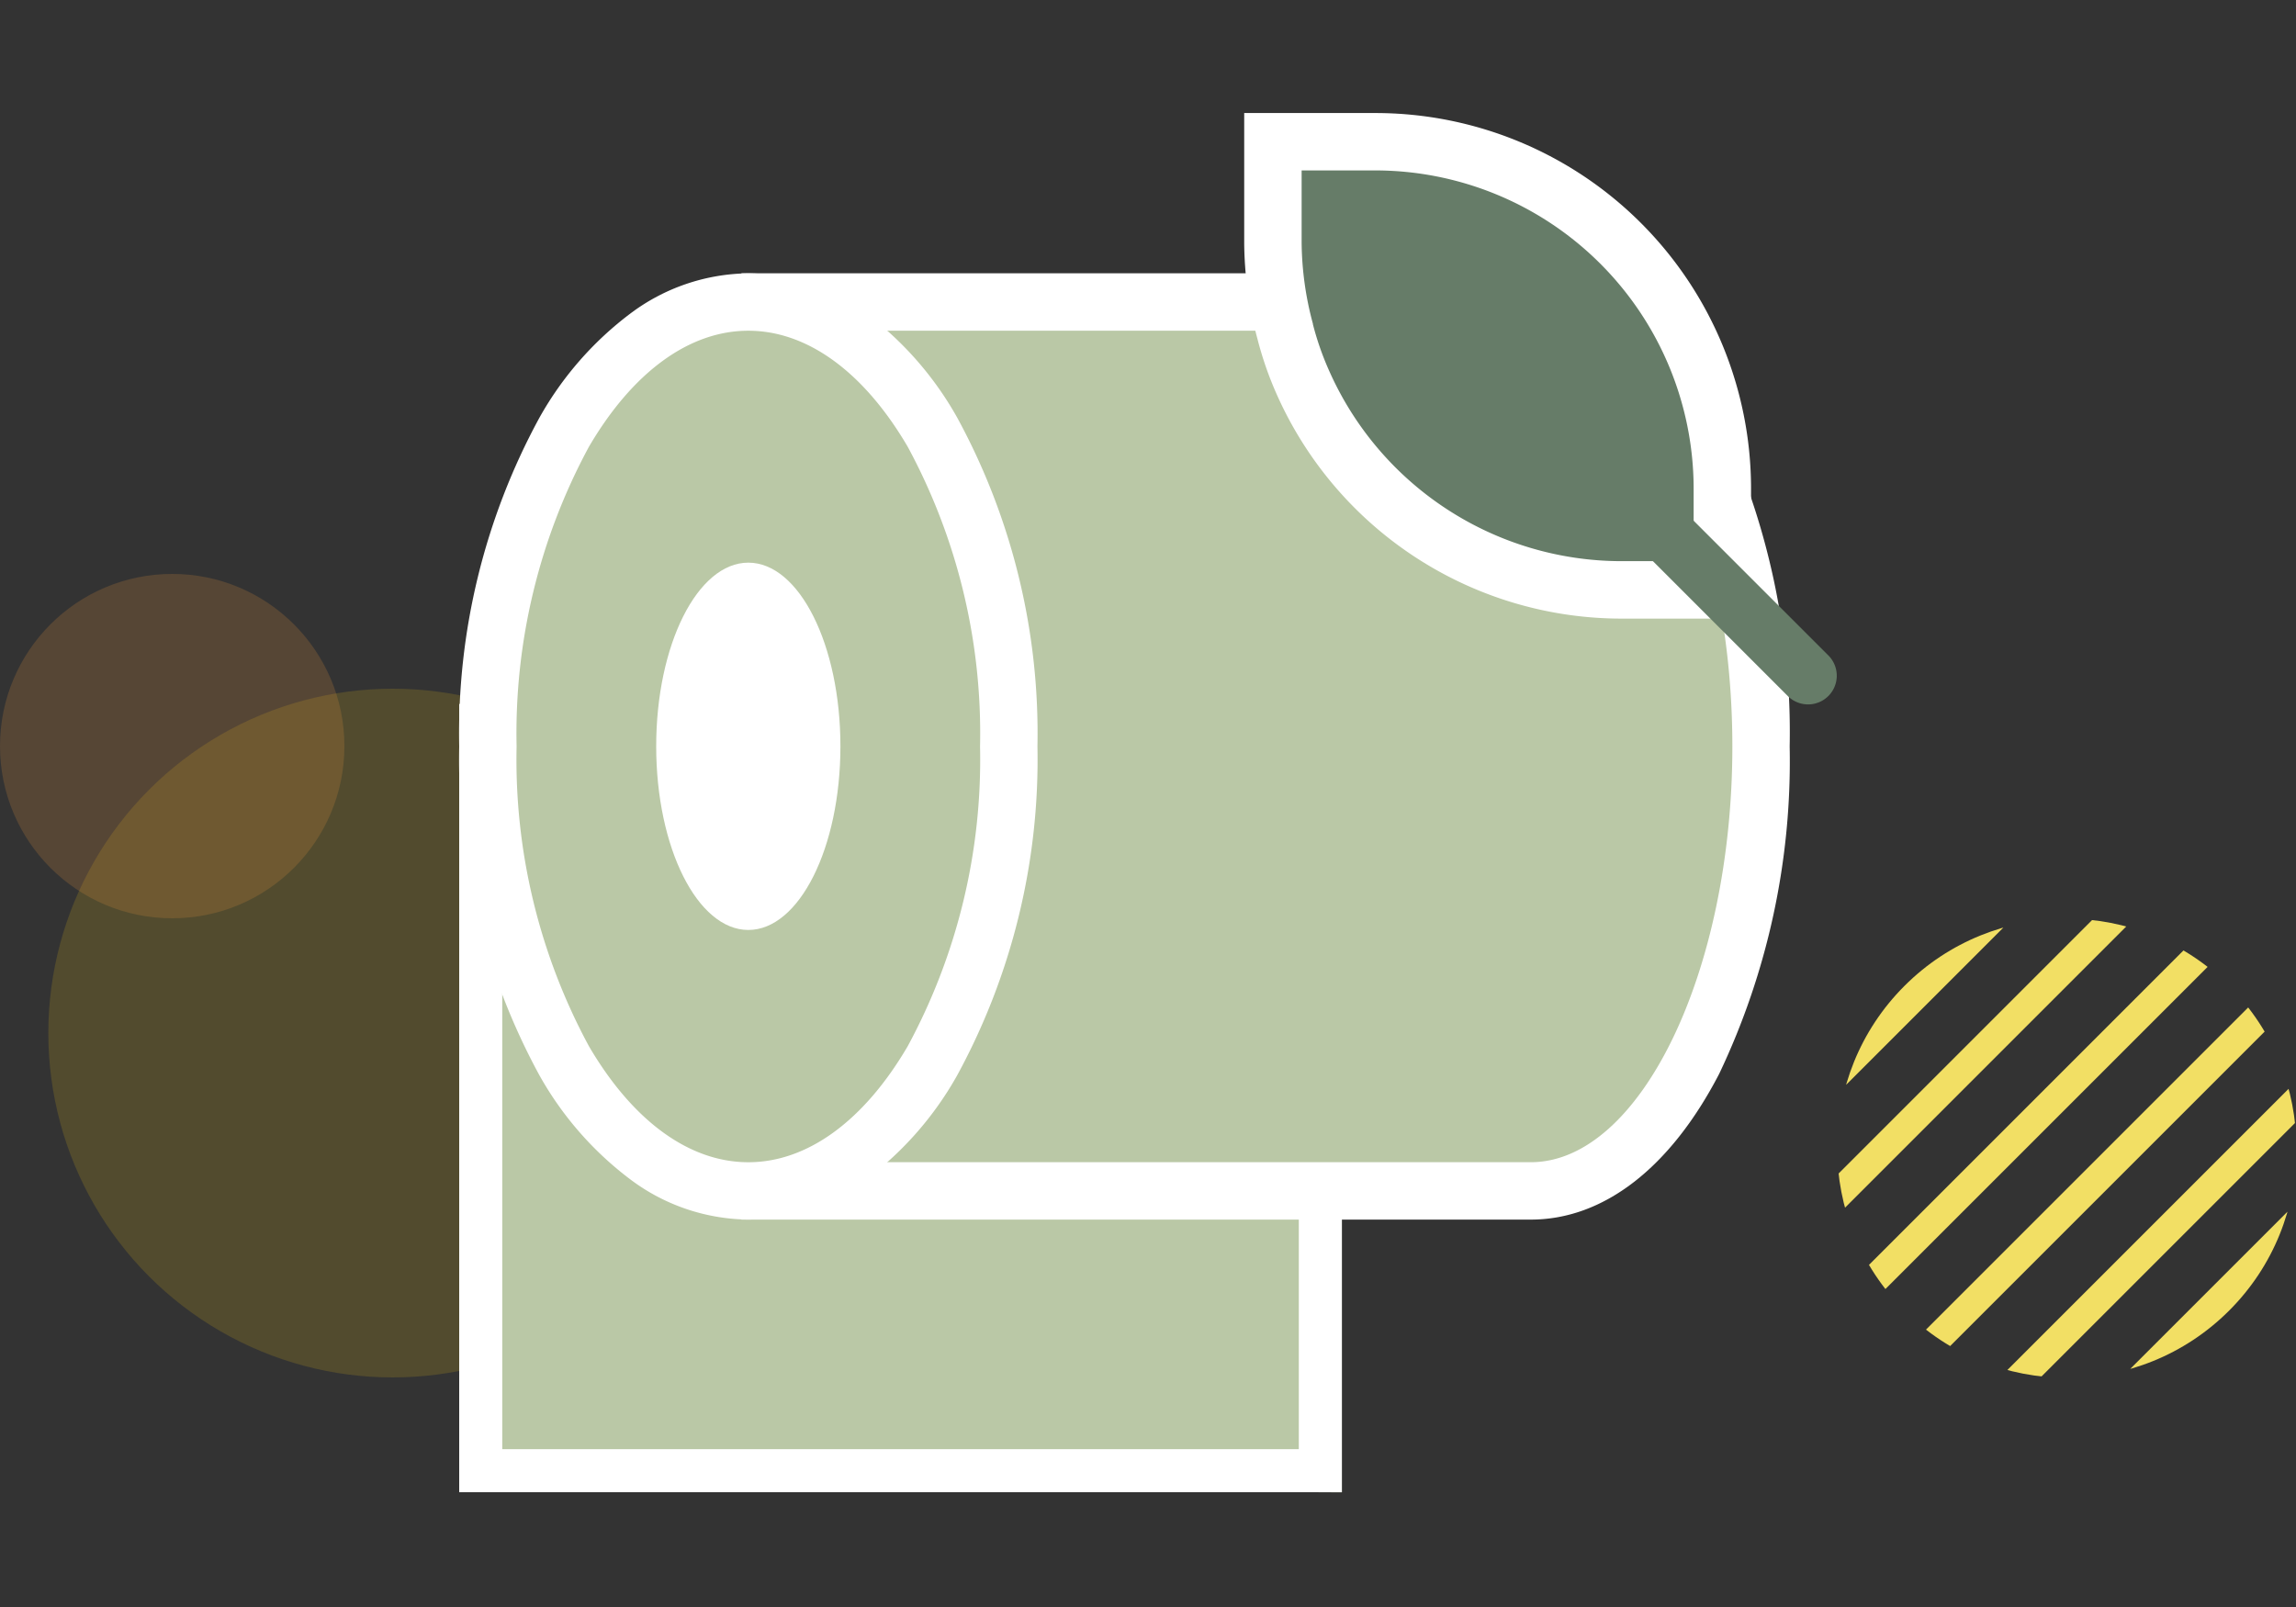 <svg xmlns="http://www.w3.org/2000/svg" xmlns:xlink="http://www.w3.org/1999/xlink" width="80" height="56" viewBox="0 0 80 56">
  <rect x="0" y="0" width="80" height="56" fill="#333333" stroke="none"/>
  <defs>
    <clipPath id="clip-path">
      <rect id="mask" width="80" height="48" fill="red" opacity="0.1"/>
    </clipPath>
    <clipPath id="clip-path-2">
      <circle id="타원_15" data-name="타원 15" cx="8" cy="8" r="8" fill="#eeca1a"/>
    </clipPath>
  </defs>
  <g id="ico_80_SKIET_on" transform="translate(12 4)">
    <rect id="container" width="80" height="56" transform="translate(-12 -4)" fill="none" opacity="0.1"/>
    <g id="꾸밈요소" transform="translate(-12 -4)" clip-path="url(#clip-path)">
      <circle id="타원_14" data-name="타원 14" cx="12" cy="12" r="12" transform="translate(1.684 24)" fill="#d1ad1c" opacity="0.2"/>
      <circle id="타원_16" data-name="타원 16" cx="6" cy="6" r="6" transform="translate(0 20)" fill="#e3913f" opacity="0.2"/>
      <g id="마스크_그룹_1" data-name="마스크 그룹 1" transform="translate(72.014 28.7) rotate(45)" clip-path="url(#clip-path-2)">
        <g id="합치기_4" data-name="합치기 4" transform="translate(0 -2)">
          <path id="패스_1858" data-name="패스 1858" d="M15.5,18.5h0V.5h0Zm-9,0h0V.5h0Z" fill="#fff"/>
          <path id="패스_1859" data-name="패스 1859" d="M19,19H18V0h1Zm-3,0H15V0h1Zm-3,0H12V0h1Zm-3,0H9V0h1ZM7,19H6V0H7ZM4,19H3V0H4ZM1,19H0V0H1Z" fill="#f2df64"/>
        </g>
      </g>
    </g>
    <g id="icon" transform="translate(3 1)">
      <rect id="container-2" data-name="container" width="48" height="47.987" transform="translate(1 -1)" fill="none"/>
      <g id="그룹_1262" data-name="그룹 1262" transform="translate(1 -0.061)">
        <path id="합치기_39" data-name="합치기 39" d="M29.722,27.464H0V0H29.722V3.069h1.033v24.4Z" transform="translate(0 19.597)" fill="#bac8a6"/>
        <path id="합치기_39_-_윤곽선" data-name="합치기 39 - 윤곽선" d="M29.255,25.964V4.569H28.222V1.5H1.5V25.964H29.255m1.5,1.5H0V0H29.722V3.069h1.033Z" transform="translate(0 19.597)" fill="#fff"/>
        <path id="패스_2613" data-name="패스 2613" d="M37.336,7.524h-26.5V38.5h26.5c4.432,0,8.025-6.935,8.025-15.489S41.768,7.524,37.336,7.524" transform="translate(0 -1.939)" fill="#bac8a6"/>
        <path id="패스_2614" data-name="패스 2614" d="M9.833,6.524h27.5c2.536,0,4.866,1.8,6.562,5.076a25.342,25.342,0,0,1,2.463,11.412A25.344,25.344,0,0,1,43.9,34.424C42.2,37.7,39.872,39.5,37.336,39.5H9.833ZM37.336,37.5c3.808,0,7.025-6.635,7.025-14.489S41.144,8.524,37.336,8.524h-25.5V37.5Z" transform="translate(0 -1.939)" fill="#fff"/>
        <path id="패스_2615" data-name="패스 2615" d="M19.148,23.013c0,8.554-4.063,15.488-9.074,15.488S1,31.567,1,23.013,5.063,7.525,10.074,7.525s9.074,6.934,9.074,15.488" transform="translate(0 -1.939)" fill="#bac8a6"/>
        <path id="타원_157" data-name="타원 157" d="M9.074-1A6.95,6.95,0,0,1,13.191.406a11.671,11.671,0,0,1,3.162,3.624,23.013,23.013,0,0,1,2.795,11.457,23.013,23.013,0,0,1-2.795,11.457,11.671,11.671,0,0,1-3.162,3.624,6.95,6.95,0,0,1-4.117,1.406A6.95,6.95,0,0,1,4.957,30.57a11.671,11.671,0,0,1-3.162-3.624A23.013,23.013,0,0,1-1,15.488,23.013,23.013,0,0,1,1.795,4.031,11.671,11.671,0,0,1,4.957.406,6.95,6.95,0,0,1,9.074-1Zm0,30.976c2.054,0,4.026-1.435,5.553-4.042a21,21,0,0,0,2.521-10.446A21,21,0,0,0,14.627,5.042C13.1,2.435,11.128,1,9.074,1S5.048,2.435,3.521,5.042A21,21,0,0,0,1,15.488,21,21,0,0,0,3.521,25.934C5.048,28.541,7.02,29.976,9.074,29.976Z" transform="translate(1 5.586)" fill="#fff"/>
        <path id="패스_2616" data-name="패스 2616" d="M13.283,23.013c0,3.535-1.437,6.4-3.209,6.4s-3.21-2.865-3.21-6.4,1.437-6.4,3.21-6.4,3.209,2.865,3.209,6.4" transform="translate(0 -1.945)" fill="#fff"/>
        <path id="패스_2617" data-name="패스 2617" d="M44.966,16.618H41.424A12.137,12.137,0,0,1,30.361,9.41a11.1,11.1,0,0,1-.627-1.8,12.133,12.133,0,0,1-.427-3.074V1h3.554A12.091,12.091,0,0,1,44.966,13.075v3.542Z" transform="translate(-0.954 -0.664)" fill="#667c68"/>
        <path id="패스_2618" data-name="패스 2618" d="M45.966,17.618H41.424a13.151,13.151,0,0,1-11.978-7.8,12.136,12.136,0,0,1-.68-1.954,13.141,13.141,0,0,1-.46-3.319V0h4.554A13.091,13.091,0,0,1,45.966,13.075ZM30.307,4.529A11.14,11.14,0,0,0,30.7,7.344l0,.017A10.138,10.138,0,0,0,31.274,9a11.149,11.149,0,0,0,10.153,6.616h2.539V13.075A11.1,11.1,0,0,0,32.861,2H30.307Z" transform="translate(-0.954 -1)" fill="#fff"/>
        <path id="선_161" data-name="선 161" d="M11.547,12.547a1,1,0,0,1-.707-.293L-.707.707a1,1,0,0,1,0-1.414,1,1,0,0,1,1.414,0L12.254,10.84a1,1,0,0,1-.707,1.707Z" transform="translate(35.452 7.061)" fill="#667c68"/>
      </g>
    </g>
  </g>
</svg>
